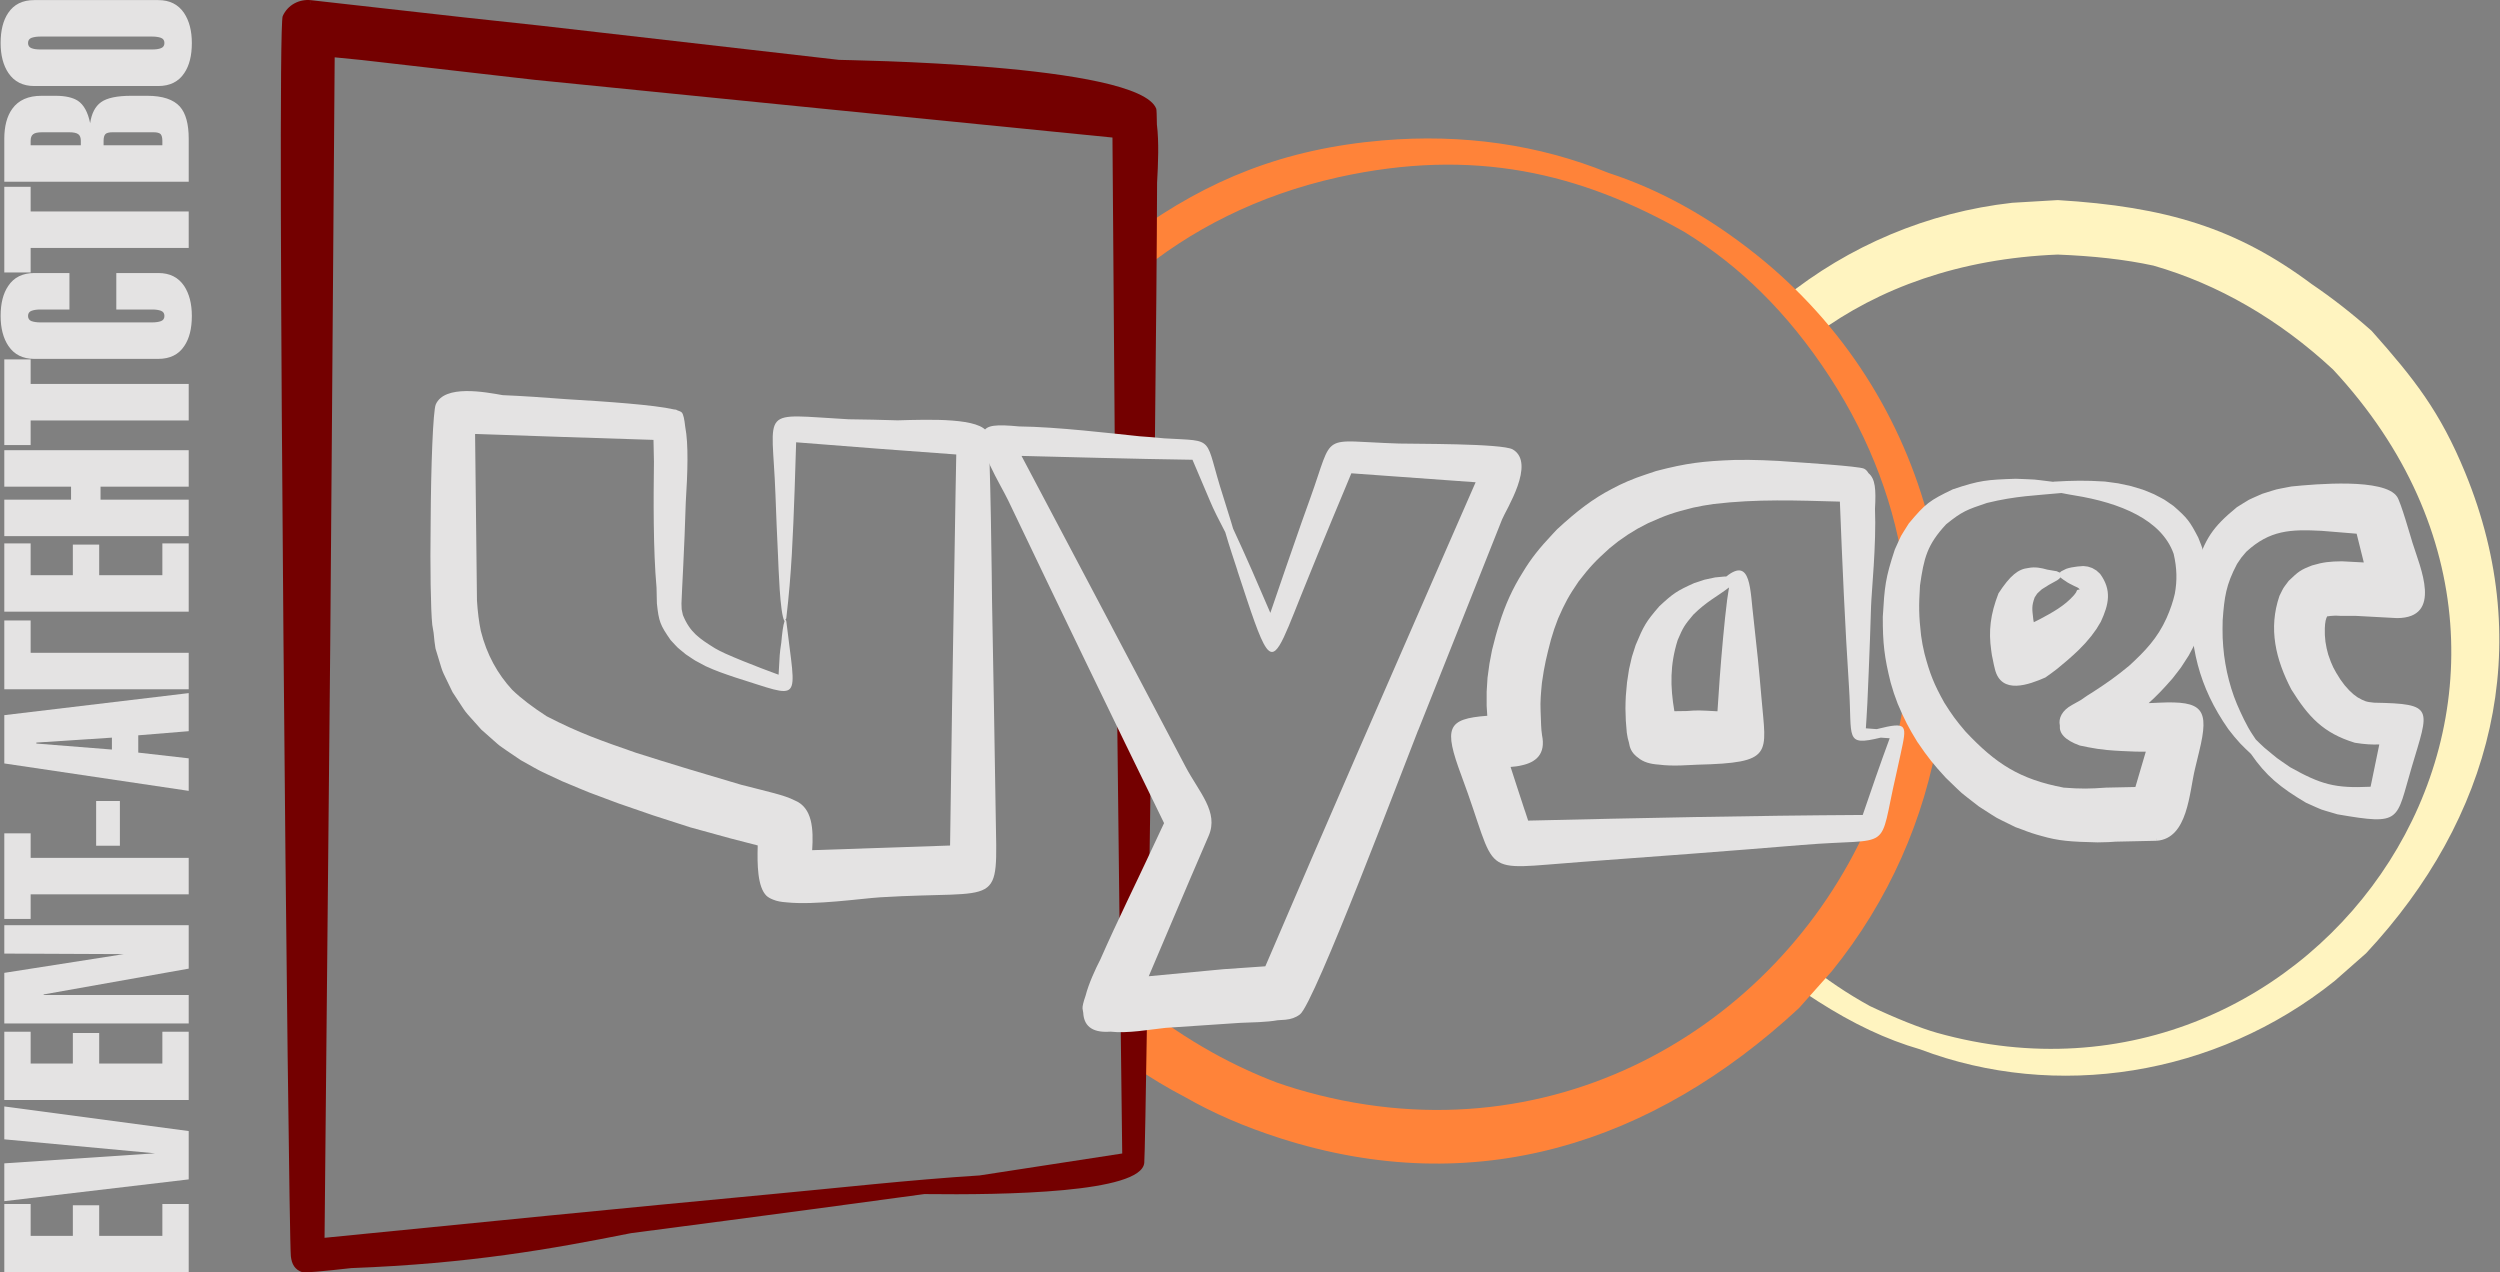 <?xml version="1.0" encoding="UTF-8"?>
<!DOCTYPE svg PUBLIC "-//W3C//DTD SVG 1.1//EN" "http://www.w3.org/Graphics/SVG/1.1/DTD/svg11.dtd">
<!-- Creator: CorelDRAW 2018 (64-Bit) -->
<svg xmlns="http://www.w3.org/2000/svg" xml:space="preserve" width="279px" height="142px" version="1.1" style="shape-rendering:geometricPrecision; text-rendering:geometricPrecision; image-rendering:optimizeQuality; fill-rule:evenodd; clip-rule:evenodd"
viewBox="0 0 279 142"
 xmlns:xlink="http://www.w3.org/1999/xlink">
 <rect x="0" y="0" width="279" height="142" fill="#808080" stroke="none"/>
 <defs>
  <style type="text/css">
   <![CDATA[
    .fil2 {fill:#740000}
    .fil3 {fill:#E4E3E3}
    .fil1 {fill:#FF8339}
    .fil0 {fill:#FFF4C0}
    .fil4 {fill:#E4E3E3;fill-rule:nonzero}
   ]]>
  </style>
 </defs>
 <g id="Слой_x0020_1">
  <g id="_981280928">
   <g>
    <path class="fil0" d="M229.64 22.33c12.13,0.73 19.99,3.14 28.34,9.37 2.3,1.56 4.54,3.31 6.7,5.23 4.8,5.4 7.64,9.02 10.44,15.83 7.99,19.47 2.97,38.59 -11.07,53.63l-3.5 3.08c-13.32,10.67 -31.14,13.37 -46.25,7.64 -3.8,-1.1 -7.49,-2.85 -11.46,-5.39 -1.3,-0.84 -2.22,-1.48 -3.01,-2.09 0.63,-0.67 1.25,-1.36 1.85,-2.06 2.13,1.73 4.46,3.31 7.01,4.71 2.88,1.36 5.63,2.46 7.47,2.98 42.52,11.94 77.4,-38.32 44.21,-74.02 -6.02,-5.6 -12.87,-9.54 -20.05,-11.6 -3.19,-0.69 -6.67,-1.07 -10.68,-1.23 -10.97,0.44 -19.97,3.75 -26.94,8.88 -1.13,-1.4 -2.33,-2.75 -3.6,-4.03 7.19,-5.8 15.99,-9.57 25.47,-10.63l5.07 -0.3z"/>
    <path class="fil1" d="M179.49 19.29c5.73,1.87 11.12,4.85 16.42,9.06 9.93,7.89 16.44,18.45 19.39,29.84 -1.36,1.49 -2.27,3.47 -2.75,5.93 -1,-7.41 -3.69,-14.89 -8.35,-22.05 -4.73,-7.25 -10.09,-12.41 -16.18,-16.16 -11.67,-6.63 -23.54,-9.47 -38.66,-6.13 -8.94,1.99 -16.53,5.86 -22.67,11l0 -4.83c8.12,-5.86 16.56,-9.34 27.61,-10.28 8.96,-0.76 17.46,0.47 25.19,3.62zm36.86 62.61c-1.56,9.42 -5.51,18.57 -11.92,26.49l-3.67 4.12c-16.34,15.14 -36.09,21.5 -57.88,14.52 -4.08,-1.31 -7.48,-2.8 -10.58,-4.57 -1.98,-1.03 -3.91,-2.19 -5.76,-3.46l0.01 -6.97 0.63 -0.05c2.47,2 5.18,3.84 8.14,5.49 2.39,1.33 4.8,2.44 7.22,3.36 0.68,0.23 1.36,0.46 2.06,0.67 28.25,8.47 53.67,-6.79 63.78,-29.29l0.39 -0.02c0.32,-1.07 0.63,-2.14 0.94,-3.21 1.72,-4.62 2.81,-9.5 3.16,-14.51 0.28,1.08 0.63,2.13 1.06,3.15 0.64,1.5 1.45,2.93 2.42,4.28z"/>
    <path class="fil2" d="M34.7 0.02c2.18,0.24 8.58,0.96 17.08,1.92 4.3,0.46 7.84,0.85 8.52,0.92l33.32 3.82c0.32,0.04 33.48,0.37 35.42,5.46 0.03,0.09 0.06,0.71 0.07,1.76 0.24,1.91 0.14,4.38 0.02,6.49 -0.02,6.94 -0.12,17.63 -0.25,29.66l-4.47 -0.23c-0.06,-7.92 -0.14,-18.7 -0.26,-34.47 -41.5,-4.13 -20.77,-2.06 -64.5,-6.44l0.03 -0.28 -0.03 0.28c-14.38,-1.64 -10.54,-1.2 -19.27,-2.21l-3.03 -0.3c-0.65,86.26 -0.29,44.2 -1.13,131.74 16.62,-1.65 33.24,-3.31 49.87,-4.87 7.28,-0.68 15.58,-1.61 23.23,-2.09l15.92 -2.45c-0.08,-6.26 -0.14,-11.73 -0.2,-16.58l3 -0.24c-0.16,10.4 -0.29,17.42 -0.34,17.87 -0.33,3.35 -15.54,3.59 -24.55,3.48 -3.89,0.54 -18.14,2.46 -32.72,4.36 -8.92,1.78 -18.05,3.41 -31.22,3.9 -3.21,0.36 -5.22,0.54 -5.45,0.47 -0.88,-0.29 -1.2,-0.93 -1.3,-1.78 -0.27,-2.43 -1.64,-136.78 -0.91,-138.41 0.55,-1.24 1.83,-1.92 3.15,-1.78l-0.04 0.36 0.01 0 0.03 -0.36zm93.76 83.4c-0.09,6.53 -0.18,12.84 -0.26,18.59 -1.05,2.4 -2.12,4.8 -3.19,7.22 -0.21,-18.17 -0.31,-26.69 -0.38,-33.39 1.28,2.54 2.56,5.07 3.83,7.58z"/>
    <path class="fil3" d="M267.51 68.98l0 0 0 0c-3.48,-0.19 -2.64,-0.14 -4.63,-0.25 -0.53,0 -1.09,0 -1.69,0l0 0c-0.44,-0.02 -0.23,-0.02 -0.64,-0.02l-0.01 0c-0.32,0.01 -0.17,0 -0.46,0.03l0 0c-0.09,0.01 -0.2,0.03 -0.29,0.04 0.02,-0.02 0.01,-0.02 0.02,-0.02 -0.02,-0.01 -0.01,0 -0.03,-0.02 -0.18,0.21 -0.14,0.19 -0.24,0.52l0 0c-0.08,0.53 -0.05,0.25 -0.09,0.86l0 0c0.01,1.01 -0.02,0.5 0.07,1.5l0 0c0.17,0.96 0.07,0.48 0.31,1.43l0 0c0.44,1.29 0.62,1.62 1.35,2.77l0 0c0.64,0.87 0.31,0.46 0.99,1.22l0 0c0.61,0.57 0.3,0.31 0.93,0.78 0.8,0.45 0.95,0.51 1.86,0.6l0 0c6.79,0.12 6.13,0.63 4.2,7.15l0 0c-1.8,6.05 -1.04,6.56 -8.29,5.31l0 0c-2.4,-0.72 -1.22,-0.28 -3.51,-1.29 -2.89,-1.71 -4.48,-3.02 -6.15,-5.45 -0.4,-0.36 -0.78,-0.75 -1.18,-1.15l0 0c-0.93,-1.06 -0.48,-0.52 -1.35,-1.62l0 0c-3.31,-4.73 -4.4,-9.36 -4.12,-15.1l0 0c0.23,-1.87 0.07,-0.95 0.46,-2.77l0 0c1.05,-3.36 1.87,-4.65 4.62,-6.9l0 0c1.81,-1.11 0.86,-0.61 2.82,-1.49l0 0c2.13,-0.66 1.04,-0.38 3.26,-0.82l0 0c2.71,-0.27 10.41,-0.96 11.8,1.15 0.42,0.63 1.47,4.35 1.74,5.22l0 -0.01c0.8,2.6 3.4,8.31 -1.75,8.33zm-6.17 -6.34l2.46 0.13c-0.27,-1.07 -0.53,-2.14 -0.8,-3.21 -1.29,-0.1 -0.93,-0.07 -3.91,-0.32l0 0c-3.46,-0.18 -5.78,-0.09 -8.41,2.34 -0.73,0.86 -0.38,0.41 -1.03,1.36l0 0c-1.23,2.34 -1.41,3.66 -1.6,6.28l0 0c-0.02,1.33 -0.02,0.67 0,1.98l0 0c0.08,1.29 0.03,0.65 0.16,1.93l0 0c0.19,1.25 0.08,0.63 0.32,1.87l0 0c0.29,1.23 0.14,0.62 0.48,1.83l0 0c0.39,1.17 0.18,0.59 0.63,1.74l0 0c0.45,1.05 1.09,2.44 1.73,3.39l0.38 0.57c0.31,0.3 0.61,0.6 0.94,0.9l0 0c1.9,1.56 0.93,0.83 2.89,2.19l0 0c3.43,1.92 4.99,2.37 8.93,2.18l0 0 0.05 -0.01c0.32,-1.57 0.65,-3.14 0.97,-4.71 -0.81,0.03 -1.61,-0.01 -2.73,-0.19l0 0c-3.53,-1.08 -5.17,-2.88 -7.09,-5.95l0 0c-1.74,-3.35 -2.58,-6.78 -1.32,-10.45l0 0c0.59,-1.16 0.25,-0.61 1.03,-1.67l0 0 0 0c1.08,-1.03 1.3,-1.22 2.61,-1.72 1.28,-0.38 1.99,-0.44 3.31,-0.46l0 0.25 0 0 0 -0.25zm-3.31 0.46l0 0 0 0 0 0z"/>
    <path class="fil3" d="M229.94 64.43c-0.03,0.06 -0.03,0.05 -0.15,0.17l0.01 0c-0.14,0.1 -0.07,0.05 -0.21,0.15l0.01 0c-1.26,0.7 -0.68,0.35 -1.74,1.02l0 0c-0.62,0.58 -0.37,0.27 -0.79,0.9 -0.36,0.99 -0.28,1.32 -0.16,2.4l0 -0.02c0.01,0.13 0,0.06 0.02,0.19l0 -0.04c0.02,0.13 0.01,0.06 0.03,0.19l0 -0.02 0.01 0.07c0.22,-0.11 0.45,-0.22 0.68,-0.34l0 0c1.37,-0.73 2.75,-1.48 3.79,-2.66l0 0c0.2,-0.25 0.11,-0.13 0.27,-0.37l0 0c0.06,-0.17 0.03,-0.1 0.1,-0.21l0 0c0.04,-0.02 0.04,-0.03 0.06,-0.03 0.04,-0.03 0.02,-0.02 0.09,-0.02l0 0c0.09,0 0.06,0.01 0.11,-0.02l0.01 -0.03c-0.14,-0.2 -0.32,-0.22 -0.59,-0.36l0 0c-0.4,-0.21 -0.69,-0.33 -0.95,-0.53 -0.17,-0.11 -0.35,-0.22 -0.53,-0.37l0 0c-0.03,-0.03 -0.05,-0.05 -0.07,-0.07zm-0.06 -0.5c0.03,-0.06 0.03,-0.06 0.15,-0.17 0,0 0.56,-0.28 0.56,-0.28l0 0c0.4,-0.12 0.2,-0.07 0.61,-0.16l0 0c0.5,-0.09 0.79,-0.12 1.3,-0.15l0 0c0.67,0.08 0.34,0.01 0.99,0.22l0 0c0.63,0.37 0.33,0.15 0.88,0.65l0 0 0 0c1.33,1.82 0.98,3.41 0.08,5.35 -0.65,1.08 -0.3,0.55 -1.06,1.59l0 0c-0.9,1.06 -0.42,0.54 -1.42,1.57l0 0c-0.85,0.81 -1.49,1.36 -2.4,2.1l0 0c-0.86,0.65 -0.43,0.33 -1.31,0.96 -1.79,0.78 -4.92,1.98 -5.63,-0.94l0 0c-0.09,-0.36 -0.17,-0.71 -0.23,-1.05 -0.08,-0.33 -0.14,-0.67 -0.18,-1.03 -0.31,-2.18 -0.1,-4.02 0.81,-6.37 1.31,-2.01 2.21,-2.71 3.32,-2.83 0.78,-0.16 1.49,0 2.12,0.18 0.34,0.06 0.71,0.13 1.11,0.19l0.01 0c0.03,0.04 0.06,0.06 0.08,0.08 0.05,0.01 0.09,0.01 0.14,0.01 0.03,0.03 0.06,0.06 0.07,0.08z"/>
    <path class="fil3" d="M240.67 93.83c-3.26,0.07 -2.03,0.04 -4.57,0.1 -0.26,0.02 -0.52,0.04 -0.79,0.05l0 0 -1.22 0.03 0 0c-3.01,-0.07 -4.34,-0.16 -6.27,-0.72 -0.72,-0.19 -1.42,-0.42 -2.12,-0.7 -0.25,-0.09 -0.5,-0.18 -0.77,-0.28l0 0c-2.8,-1.39 -1.44,-0.62 -4.09,-2.31l0 0c-2.55,-2 -1.32,-0.93 -3.7,-3.21l0 0c-1.37,-1.49 -1.98,-2.25 -3.12,-3.93l-0.01 0c-1.04,-1.7 -1.45,-2.49 -2.23,-4.33l0 0c-0.56,-1.54 -0.3,-0.77 -0.78,-2.34l0 0c-0.71,-2.84 -0.89,-4.42 -0.88,-7.36l0 0c0.2,-3.39 0.28,-4.29 1.34,-7.5l0 0c0.93,-2.02 0.4,-1.05 1.56,-2.91l0 0c1.86,-2.23 2.31,-2.56 4.91,-3.81l0 0c3.03,-1.02 3.82,-1.07 7.03,-1.18l0 0c2.78,0.12 1.42,0.01 4.17,0.34l0.1 -0.02 0 0c2.17,-0.12 3.45,-0.15 5.68,-0.01l0 0c1.98,0.27 1.01,0.1 2.92,0.51l0 0c1.74,0.53 0.89,0.22 2.55,0.9l0 0 0 0c1.52,0.8 0.79,0.36 2.19,1.32 1.55,1.36 1.8,1.69 2.75,3.51l0 0c0.57,1.46 0.32,0.72 0.74,2.25l0 0c0.29,1.64 0.18,0.8 0.33,2.5l0 0c0,1.93 0.05,0.97 -0.14,2.89l0 0c-0.38,1.91 -0.15,0.97 -0.71,2.83l0 0c-0.77,1.83 -0.34,0.93 -1.28,2.71l0 0c-1.13,1.74 -0.52,0.89 -1.81,2.56l0 0c-1.04,1.19 -1.72,1.9 -2.66,2.75l1.16 -0.05 0 0c4.89,-0.23 5.64,0.69 4.48,5.44l0 0 -0.46 1.91 0 0c-0.66,2.69 -0.79,7.81 -4.29,8.06l-0.01 -0.24 -0.01 0 0.01 0.24zm-5.65 -5.93c2.49,-0.06 2.4,-0.05 3.29,-0.07 0.39,-1.31 0.77,-2.63 1.16,-3.94 -0.38,0 -0.75,-0.01 -1.13,-0.01l0 0c-1.07,-0.04 -2.14,-0.08 -3.21,-0.18l0 0c-0.71,-0.08 -0.35,-0.04 -1.06,-0.13l0 0c-0.69,-0.11 -0.35,-0.05 -1.04,-0.18l0 0c-0.07,-0.01 -0.87,-0.17 -0.93,-0.19 -1.74,-0.63 -2.3,-1.41 -2.22,-2.22 -0.18,-0.83 0.24,-1.69 1.35,-2.3l0 0c0.51,-0.29 0.79,-0.44 0.98,-0.55 0.5,-0.36 1,-0.68 1.41,-0.93l0 0c1.6,-1.04 2.52,-1.69 3.99,-2.9l0 0c1.78,-1.63 3.17,-3.08 4.18,-5.33 0.43,-0.97 0.73,-1.87 0.92,-2.71 0.27,-1.46 0.24,-2.86 -0.13,-4.45 -1.34,-3.8 -5.96,-5.7 -11.05,-6.52l0 0c-0.23,-0.03 -0.8,-0.14 -1.48,-0.27 -2.87,0.28 -5.04,0.31 -8.31,1.11l0 0c-2.23,0.75 -2.76,0.93 -4.56,2.39l0 0c-2.13,2.3 -2.47,3.75 -2.91,6.83l0 0c-0.14,2.28 -0.13,3.38 0.12,5.56l0 0c0.22,1.36 0.09,0.68 0.38,2.02l0 0c0.6,2.27 1.07,3.45 2.22,5.5l0 0c0.86,1.37 1.31,1.98 2.35,3.2l0 0c3.4,3.63 6.08,5.34 10.97,6.27l0 0c1.94,0.15 2.91,0.13 4.71,0l0.01 0.24 0 0 -0.01 -0.24z"/>
    <path class="fil3" d="M192.96 65.56c-1.31,1.01 -2.49,1.55 -3.98,3.03l0 0c-0.99,1.17 -1.15,1.43 -1.75,2.84l0 0c-0.87,2.76 -0.84,5.18 -0.37,7.94 0.58,-0.01 1.02,-0.02 1.37,-0.02 1.23,-0.1 1.42,-0.08 3.44,0.03 0.04,-0.55 0.07,-1.09 0.11,-1.63l0 0c0.2,-2.89 0.09,-1.45 0.32,-4.34l0 0c0.13,-1.51 0.26,-2.99 0.42,-4.49l0 0c0.29,-2.48 0.18,-1.72 0.44,-3.36zm-0.31 -1.22c2.81,-2.26 2.65,1.55 3.05,4.73l0 0c0.34,2.96 0.63,5.85 0.88,8.82l0 0c0.53,6.31 1.41,7.24 -7.16,7.45 -0.84,0.02 -2.65,0.21 -4.3,-0.01 -0.92,-0.06 -1.71,-0.26 -2.32,-0.78 -0.51,-0.36 -0.87,-0.85 -0.98,-1.53l0 0.01 -0.02 -0.12c-0.11,-0.33 -0.19,-0.71 -0.25,-1.14l0 0c-0.1,-0.99 -0.14,-1.69 -0.15,-2.69l0 0c0.02,-0.92 0,-0.46 0.04,-1.39l0 0c0.18,-2.03 0.06,-1.03 0.36,-3l0 0c0.42,-1.84 0.18,-0.94 0.74,-2.7 0.89,-2.13 1.13,-2.59 2.64,-4.33l0 0c1.56,-1.45 1.95,-1.71 3.9,-2.59l0 0c1.52,-0.5 0.75,-0.29 2.33,-0.63l0 0c0.81,-0.06 1.03,-0.12 1.24,-0.1z"/>
    <path class="fil3" d="M209.44 81.37c3.54,-0.88 3.38,-0.51 2.66,2.82l0 0c-0.32,1.46 -0.16,0.73 -0.48,2.19l0 0c-2.09,9.01 -0.07,7.05 -10.54,7.92 -8.19,0.68 -16.38,1.29 -24.58,1.89l0 0c-11.8,0.85 -9.12,1.86 -13.4,-9.61l0 0c-2.01,-5.4 -1.61,-6.36 2.88,-6.7 -0.03,-0.37 -0.05,-0.74 -0.07,-1.12 0,-2.1 -0.03,-1.05 0.1,-3.14l0 0c0.28,-2.06 0.12,-1.04 0.5,-3.07l0 0c0.3,-1.22 0.54,-2.1 0.82,-2.95l0 -0.01c0.65,-2.1 1.49,-3.94 2.6,-5.7 0.92,-1.54 1.88,-2.74 3.38,-4.33 0.15,-0.16 0.3,-0.32 0.46,-0.49l0 0c2.22,-2.05 4,-3.41 6.1,-4.5 1.18,-0.64 2.41,-1.16 3.75,-1.6 0.38,-0.13 0.78,-0.27 1.19,-0.4l0 0c3.45,-0.9 5.27,-1.11 8.79,-1.24l0 0c2.08,-0.01 1.03,-0.02 3.16,0.03l0 0c2.27,0.1 1.13,0.04 3.45,0.2l0 0c0.93,0.07 7.19,0.46 7.81,0.74 0.2,0.09 0.36,0.26 0.5,0.5 0.77,0.64 0.85,1.79 0.73,3.99 0.16,3.95 -0.39,9.29 -0.44,10.88l0 0c-0.16,4.86 -0.07,2.43 -0.26,7.28l0 0c-0.09,2.31 -0.04,1.16 -0.15,3.47l0 0c-0.12,2.08 -0.07,1.38 -0.17,2.86 0.65,0.05 0.96,0.06 1.21,0.09zm0.45 0.95c-4.08,0.98 -3.16,0.11 -3.54,-5.61 -0.45,-6.89 -0.75,-13.82 -1.02,-20.73 -4.8,-0.13 -9.26,-0.31 -14.11,0.27l0 0c-1.53,0.24 -0.78,0.11 -2.25,0.4l0 0c-2.2,0.55 -3.01,0.82 -5.07,1.75l0 0c-1.52,0.8 -0.77,0.37 -2.24,1.27l0 0c-1.39,0.97 -0.71,0.46 -2.04,1.52l0 0c-1.58,1.43 -2.14,2.01 -3.44,3.69l0 0c-1.1,1.61 -1.52,2.37 -2.3,4.16l0 0c-0.57,1.54 -0.3,0.76 -0.79,2.33l0 0c-0.49,1.87 -0.74,2.89 -1.01,4.82l0 0c-0.11,1.16 -0.2,2.04 -0.15,3.17l0 0c0.02,0.54 0.03,1.07 0.06,1.61l0 0c0.02,0.36 0.04,0.71 0.1,1.07l0 0c0.44,2.14 -0.7,3.03 -2.26,3.37 -0.39,0.1 -0.82,0.15 -1.25,0.18 0.22,0.67 0.43,1.34 0.65,2.01l0 0 0.93 2.84 0.01 0.01 0.37 1.13c12.45,-0.29 24.88,-0.56 37.34,-0.63 0.98,-2.87 1.96,-5.72 3.01,-8.56 -0.51,-0.03 -0.78,-0.05 -1,-0.07z"/>
    <path class="fil3" d="M143.47 113.8l-0.89 0.06c-1.32,0.23 -2.81,0.23 -4.17,0.29l-1.34 0.09 0 0c-2.33,0.16 -4.66,0.32 -7,0.47 -1.68,0.17 -4.19,0.65 -6.17,0.42l-0.08 0.01 0 0c-2.09,0.13 -2.86,-0.78 -2.93,-2.11 -0.03,-0.15 -0.06,-0.31 -0.08,-0.48 -0.02,-0.24 0.1,-0.74 0.34,-1.43 0.36,-1.38 1.06,-2.89 1.67,-4.09 1.84,-4.19 4.41,-9.42 5.15,-11.04l0 0c0.65,-1.38 1.29,-2.76 1.94,-4.13 -5.86,-11.99 -11.65,-23.98 -17.4,-36.02l0 0c-0.81,-1.7 -3.62,-6.12 -2.76,-7.58 0.27,-0.86 1.51,-0.9 3.98,-0.67 4.18,0.04 10.52,0.8 13.45,1.1 0.91,0.06 1.85,0.14 2.75,0.23 5.92,0.35 4.36,-0.36 6.59,6.53l0 0c0.58,1.84 0.29,0.92 0.86,2.76l0.23 0.78c1.46,3.14 2.81,6.25 4.16,9.41 1.16,-3.4 2.33,-6.8 3.52,-10.19l0 0c0.62,-1.72 0.31,-0.86 0.93,-2.6l0 0c2.74,-7.59 0.94,-6.38 9.91,-6.11l0 0c1.45,0.05 11.52,-0.03 12.7,0.66 2.6,1.53 -0.78,6.75 -1.2,7.81 -3.11,7.85 -6.24,15.69 -9.36,23.53l-0.01 0c-1.58,3.97 -11.59,30.55 -13.19,31.71 -0.49,0.37 -1,0.53 -1.6,0.59l-0.01 -0.14 0 0 0.01 0.14zm-6.89 -5.64l4.63 -0.32 0.32 -0.74c6.52,-15.25 13.18,-30.47 19.82,-45.67l0 0c2.5,-5.71 1.87,-4.28 3.33,-7.61 -4.62,-0.33 -9.25,-0.66 -13.87,-1 -0.11,0.28 -0.16,0.4 -0.58,1.4l0 0c-1.06,2.53 -2.11,5.06 -3.15,7.6l0 0c-0.66,1.61 -0.33,0.8 -0.98,2.41l0 0c-2.57,6.25 -3.45,9.32 -4.54,8.35 -0.09,-0.07 -0.17,-0.17 -0.26,-0.3 -0.74,-1.04 -1.64,-3.83 -3.21,-8.6l0.01 0c-0.31,-0.96 -0.91,-2.72 -1.36,-4.28 -0.66,-1.26 -1.34,-2.6 -1.67,-3.41l-1.99 -4.68c-6.72,-0.12 -3.37,-0.05 -10.71,-0.22l0 0c-6.28,-0.15 -4.7,-0.11 -8.37,-0.21 2.49,4.7 4.98,9.4 7.46,14.11l0 0c1.75,3.31 0.88,1.65 2.62,4.96l0 0.01c1.84,3.49 0.92,1.74 2.76,5.23l0 0c1.83,3.46 0.92,1.73 2.74,5.2l0 0c1.82,3.45 0.91,1.73 2.73,5.18l0 0c1.52,2.87 3.72,5.05 2.58,7.7l0 0c-1.4,3.25 -2.8,6.5 -4.18,9.77l0 0c-1.9,4.48 -1.55,3.67 -2.51,5.91 2.79,-0.26 5.59,-0.53 8.38,-0.79l0.01 0.17 0 0 -0.01 -0.17z"/>
    <path class="fil3" d="M87.65 69.17c0.09,0.08 0.06,0.03 0.1,0.14l0 0c1.09,9.34 1.95,8.67 -5.73,6.28l0 0c-1.24,-0.42 -2.11,-0.71 -3.28,-1.25l0 0c-1.53,-0.83 -0.8,-0.38 -2.21,-1.32l0 0c-1.2,-1 -0.64,-0.47 -1.69,-1.59l0 0c-1.16,-1.67 -1.32,-2.06 -1.53,-4.09l0 0 -0.04 -1.76c-0.38,-4.2 -0.34,-9.96 -0.29,-14.06l-0.05 -2.43c-12.97,-0.42 -7.61,-0.24 -19.91,-0.66 0.13,10.86 0.07,5.5 0.21,18.59l0 0c0.08,1.26 0.22,2.38 0.43,3.39 0.67,2.67 1.88,4.81 3.5,6.57 1.02,0.99 2.29,1.94 3.86,2.96l0 0c3.64,1.88 6.03,2.7 9.96,4.07l0 0c3.9,1.24 7.81,2.42 11.74,3.57 2.98,0.77 4.82,1.15 5.96,1.74 2,0.81 2.11,3.2 1.96,5.56 9.09,-0.31 5.61,-0.2 15.39,-0.52 0.07,-5.16 0.14,-10.32 0.22,-15.47l0 0c0.12,-7.96 0.25,-15.9 0.39,-23.85l0 0c0.06,-3.26 0.05,-2.5 0.08,-4.32 -11.24,-0.83 -6.22,-0.45 -17.87,-1.36 -0.08,2.68 -0.04,1.42 -0.17,5.34l0 0c-0.18,5 -0.34,9.32 -0.93,14.3l0 0c-0.04,0.1 -0.02,0.06 -0.09,0.14 0,0.01 0,0.02 -0.01,0.03zm-0.1 0.14c-0.52,-0.76 -0.67,-6.24 -0.72,-7.21l0 0c-0.21,-4.62 -0.11,-2.31 -0.29,-6.93l0 0c-0.36,-9.89 -1.95,-8.93 8.14,-8.38 1.77,0.02 3.67,0.06 5.5,0.12 3.59,-0.1 9.35,-0.31 10.05,1.44 0.3,0.75 0.48,18.31 0.48,18.62l0 0c0.15,7.97 0.29,15.93 0.41,23.89l0 0c0.17,10.75 0.85,8.44 -12.9,9.28 -2.06,0.13 -7.31,0.9 -10.46,0.56 -0.59,-0.04 -1.07,-0.13 -1.45,-0.29 -0.32,-0.12 -0.57,-0.26 -0.76,-0.43 -1.02,-0.98 -1.05,-3.5 -0.99,-5.63 -3.71,-0.95 -2.04,-0.51 -7.53,-2.02l0 0c-5.49,-1.77 -2.82,-0.88 -8.01,-2.67l0 0c-4.35,-1.63 -2.26,-0.8 -6.3,-2.48l0 0c-3.23,-1.52 -1.7,-0.73 -4.61,-2.35l0 0c-3.09,-2.12 -1.63,-0.98 -4.4,-3.41l0 0c-2.34,-2.65 -1.27,-1.26 -3.21,-4.18l0 0c-1.5,-3.15 -0.86,-1.53 -1.9,-4.87l0 0c-0.08,-0.47 -0.15,-1.06 -0.21,-1.75l-0.15 -0.89c-0.17,-1.61 -0.25,-6.4 -0.18,-11.38 0.03,-6.39 0.27,-12.52 0.57,-13.21 0.98,-2.26 5.54,-1.38 7.47,-1.04 2.19,0.09 4.68,0.26 7.12,0.45 4.45,0.26 9.84,0.64 11.98,1.14 0.16,0.02 0.25,0.03 0.25,0.03 0.04,0.02 0.09,0.04 0.13,0.07 0.25,0.08 0.43,0.16 0.51,0.25 0.17,0.18 0.29,0.75 0.38,1.59 0.38,1.96 0.27,5.11 0.06,8.44 -0.14,4.98 -0.45,10.17 -0.48,11.28l0 0c0.03,0.87 -0.02,0.44 0.16,1.29l0 0c0.79,1.94 1.84,2.62 3.58,3.71l0 0c0.72,0.39 0.33,0.19 1.16,0.59l0 0c1.37,0.61 2.64,1.11 4.04,1.65l0 0c1.43,0.53 1.15,0.43 1.9,0.71 0.14,-2.42 0.1,-2.24 0.3,-3.57 0.09,-1.05 0.21,-1.98 0.36,-2.39l0 -0.03 0 0zm0 0l0 0 0 0.01 0.02 -0.03 -0.02 0.02z"/>
   </g>
   <path class="fil4" d="M21.06 134.37l0 7.62 -20.58 0 0 -7.62 2.94 0 0 3.55 4.71 0 0 -3.41 2.94 0 0 3.41 7.05 0 0 -3.55 2.94 0zm-20.58 -4.54l16.83 -1.12 -16.83 -1.56 0 -3.67 20.58 2.75 0 5.39 -20.58 2.43 0 -4.22zm20.58 -14.69l0 7.62 -20.58 0 0 -7.62 2.94 0 0 3.55 4.71 0 0 -3.41 2.94 0 0 3.41 7.05 0 0 -3.55 2.94 0zm0 -4.1l0 3.18 -20.58 0 0 -5.65 13.34 -2.09 -13.34 -0.06 0 -3.17 20.58 0 0 4.85 -16.19 2.88 0 0.06 16.19 0zm-17.64 -15.3l17.64 0 0 4.07 -17.64 0 0 2.74 -2.94 0 0 -9.55 2.94 0 0 2.74zm9.96 -6.35l0 4.99 -2.65 0 0 -4.99 2.65 0zm7.68 -1.13l-20.58 -3.06 0 -5.39 20.58 -2.46 0 4.25 -5.63 0.46 0 1.93 5.63 0.64 0 3.63zm-8.57 -4.61l0 -1.33 -8.43 0.55 0 0.11 8.43 0.67zm8.57 -10.8l0 4.07 -20.58 0 0 -7.68 2.94 0 0 3.61 17.64 0zm0 -12.21l0 7.62 -20.58 0 0 -7.62 2.94 0 0 3.55 4.71 0 0 -3.41 2.94 0 0 3.41 7.05 0 0 -3.55 2.94 0zm0 -4.88l0 4.07 -20.58 0 0 -4.07 7.45 0 0 -1.45 -7.45 0 0 -4.07 20.58 0 0 4.07 -9.84 0 0 1.45 9.84 0zm-17.64 -12.91l17.64 0 0 4.07 -17.64 0 0 2.75 -2.94 0 0 -9.56 2.94 0 0 2.74zm9.56 -8.31l0 -4.07 4.7 0c1.27,0 2.22,0.48 2.87,1.44 0.57,0.87 0.86,1.98 0.86,3.35 0,1.41 -0.28,2.52 -0.84,3.35 -0.63,0.96 -1.6,1.44 -2.91,1.44l-13.84 0c-1.27,0 -2.23,-0.48 -2.88,-1.44 -0.58,-0.87 -0.87,-1.98 -0.87,-3.35 0,-1.4 0.28,-2.52 0.85,-3.35 0.63,-0.96 1.61,-1.44 2.92,-1.44l3.91 0 0 4.07 -3.25 0c-0.39,0 -0.71,0.05 -0.97,0.14 -0.27,0.1 -0.4,0.29 -0.4,0.58 0,0.29 0.13,0.48 0.39,0.58 0.26,0.09 0.59,0.14 0.97,0.14l12.51 0c0.38,0 0.7,-0.05 0.96,-0.14 0.26,-0.1 0.39,-0.29 0.39,-0.58 0,-0.29 -0.13,-0.48 -0.39,-0.58 -0.26,-0.09 -0.57,-0.14 -0.95,-0.14l-4.03 0zm-9.56 -10.94l17.64 0 0 4.07 -17.64 0 0 2.74 -2.94 0 0 -9.56 2.94 0 0 2.75zm17.64 -3.32l-20.58 0 0 -4.8c0,-1.4 0.3,-2.52 0.89,-3.34 0.7,-0.97 1.78,-1.45 3.27,-1.45l1.55 0c1.1,0 1.93,0.19 2.49,0.55 0.67,0.44 1.13,1.28 1.38,2.51 0.16,-1.09 0.56,-1.88 1.22,-2.35 0.66,-0.47 1.78,-0.71 3.36,-0.71l1.79 0c1.72,0 2.93,0.41 3.65,1.21 0.65,0.74 0.98,1.93 0.98,3.58l0 4.8zm-13.34 -5.52l-3 0c-0.5,0 -0.84,0.07 -1.02,0.22 -0.19,0.14 -0.28,0.39 -0.28,0.74l0 0.49 5.6 0 0 -0.49c0,-0.35 -0.09,-0.6 -0.28,-0.74 -0.2,-0.15 -0.53,-0.22 -1.02,-0.22zm3.84 1.45l6.56 0 0 -0.49c0,-0.37 -0.07,-0.62 -0.2,-0.76 -0.14,-0.13 -0.4,-0.2 -0.79,-0.2l-4.58 0c-0.38,0 -0.65,0.07 -0.78,0.2 -0.14,0.14 -0.21,0.39 -0.21,0.76l0 0.49zm6.1 -6.61l-13.84 0c-1.27,0 -2.23,-0.49 -2.88,-1.45 -0.58,-0.86 -0.87,-1.98 -0.87,-3.35 0,-1.4 0.28,-2.52 0.84,-3.35 0.64,-0.96 1.6,-1.44 2.91,-1.44l13.84 0c1.27,0 2.23,0.48 2.88,1.44 0.58,0.87 0.87,1.99 0.87,3.35 0,1.41 -0.28,2.52 -0.84,3.35 -0.63,0.96 -1.6,1.45 -2.91,1.45zm-0.66 -5.52l-12.51 0c-0.38,0 -0.71,0.05 -0.97,0.14 -0.26,0.1 -0.39,0.29 -0.39,0.58 0,0.29 0.13,0.48 0.39,0.58 0.26,0.1 0.59,0.14 0.97,0.14l12.51 0c0.38,0 0.7,-0.04 0.96,-0.14 0.26,-0.1 0.39,-0.29 0.39,-0.58 0,-0.29 -0.13,-0.48 -0.39,-0.58 -0.26,-0.09 -0.58,-0.14 -0.96,-0.14z"/>
  </g>
 </g>
</svg>
